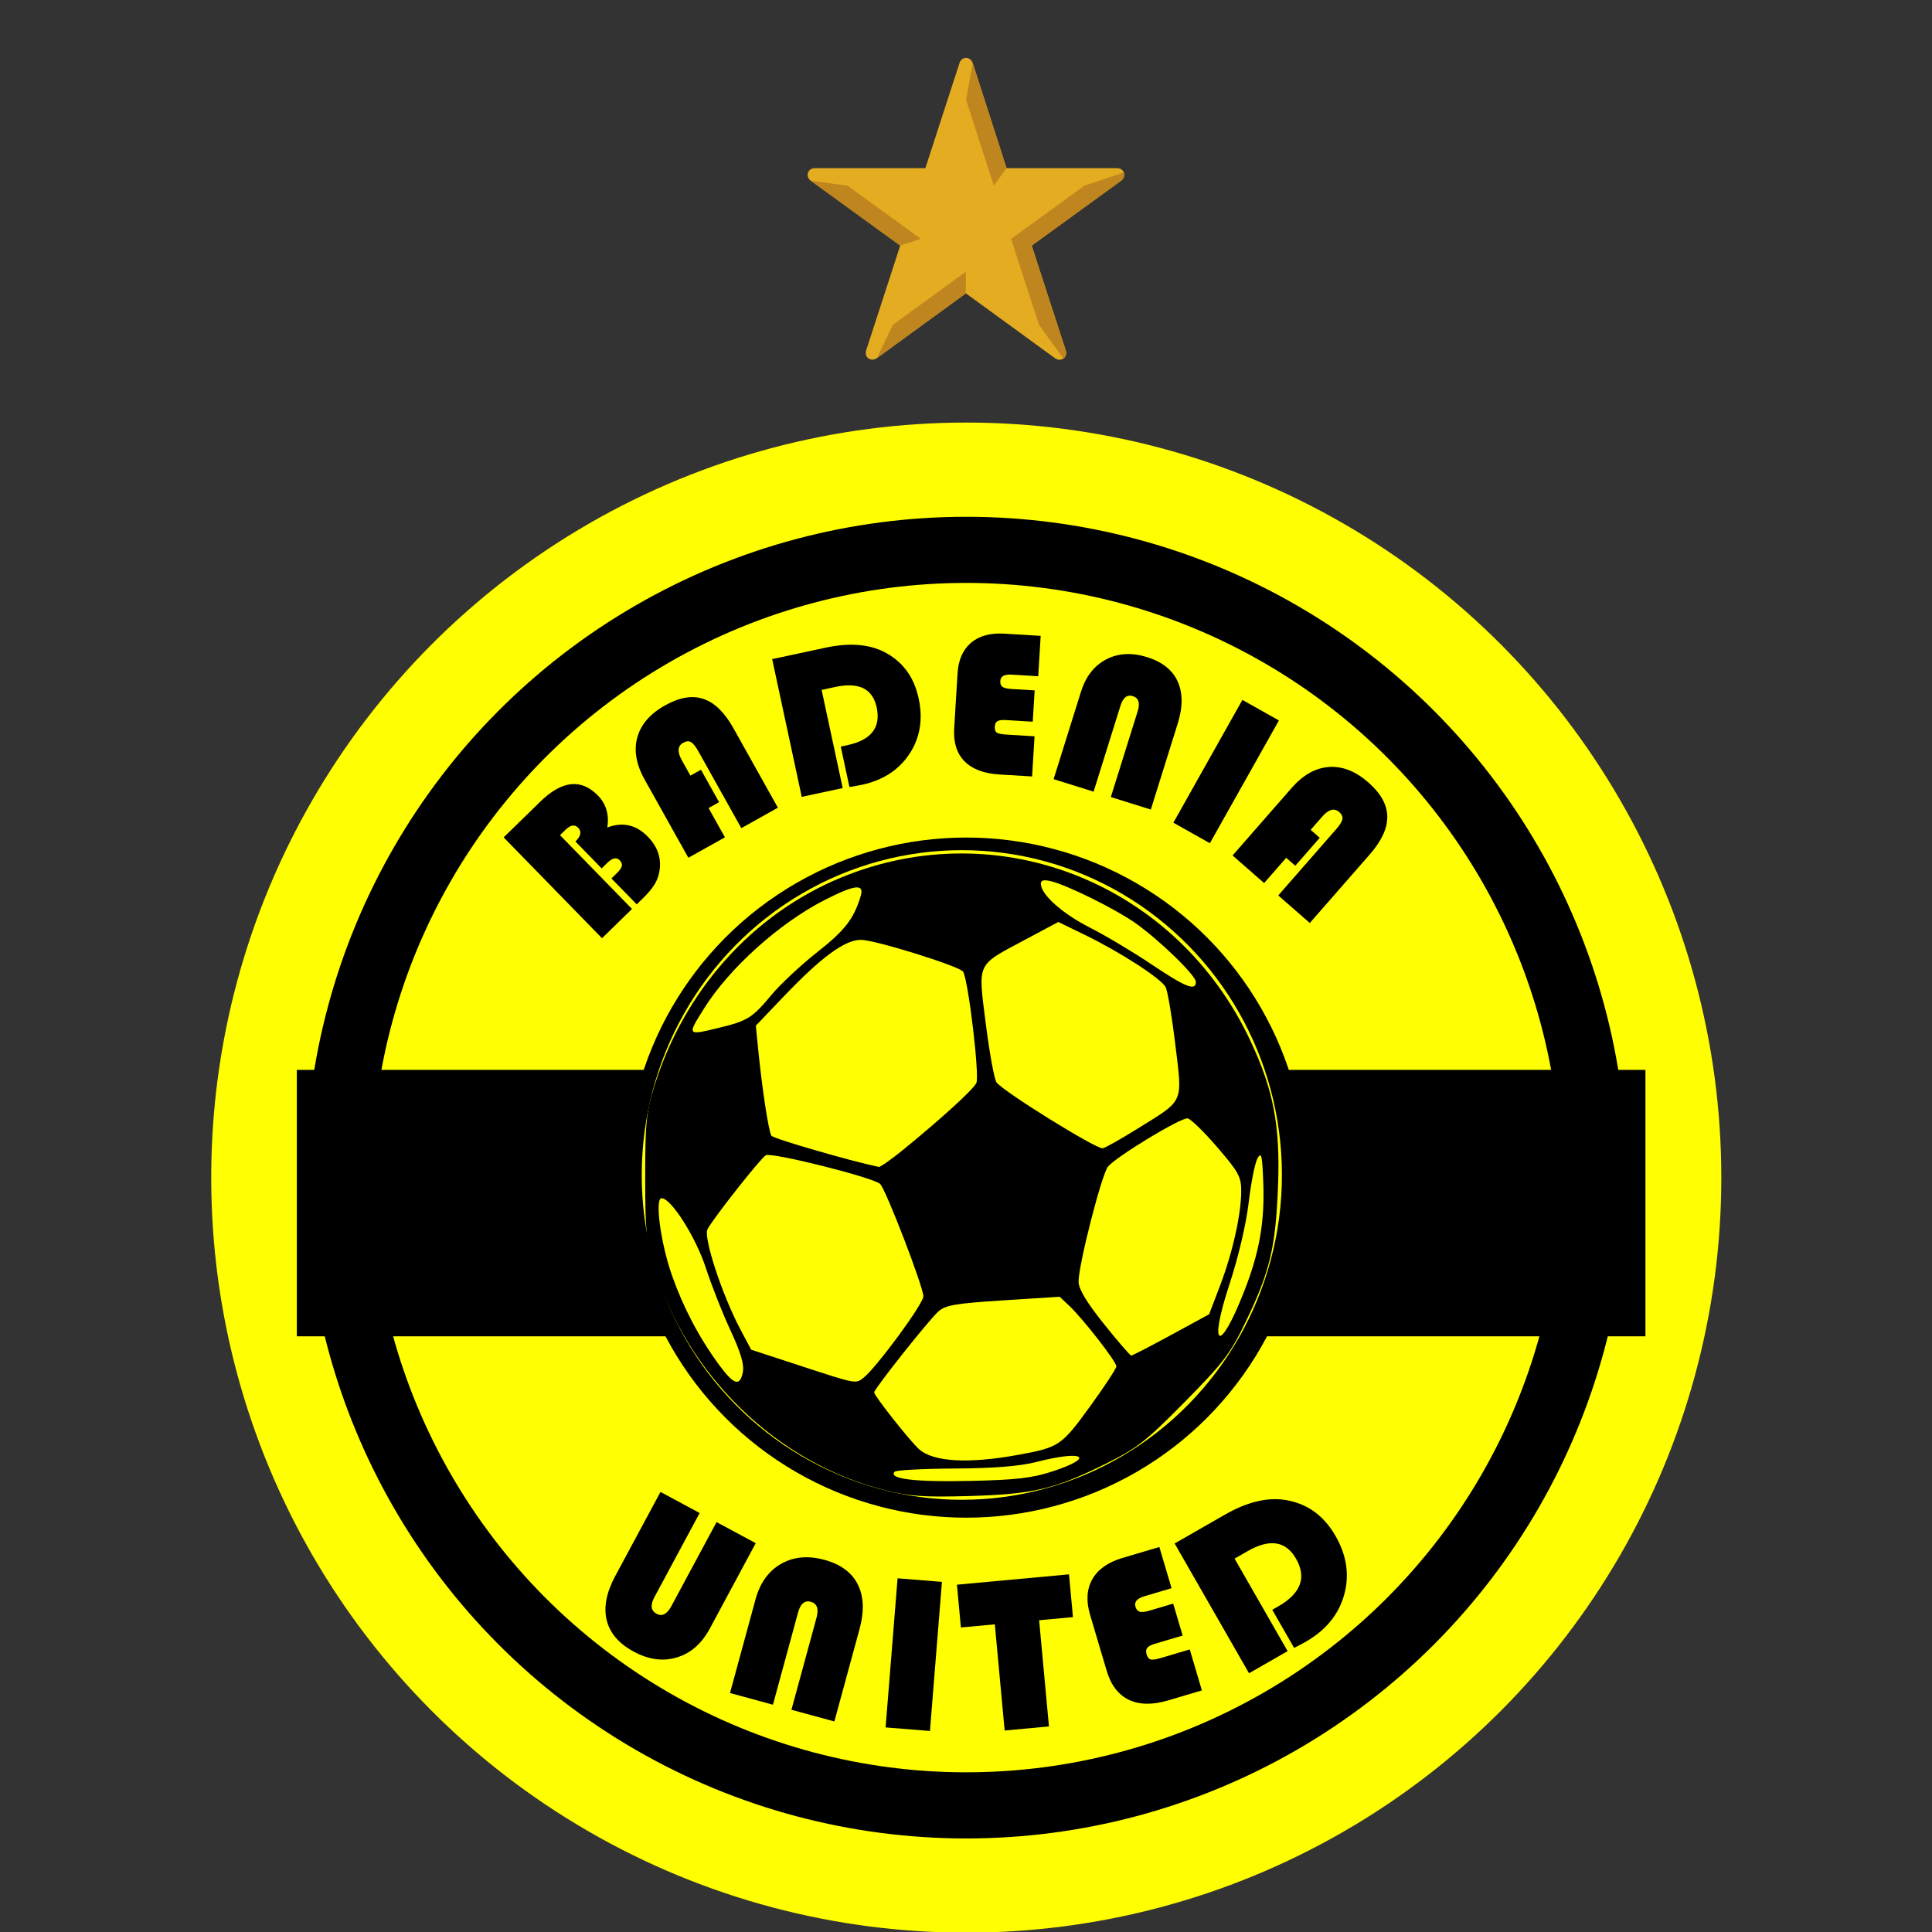 <?xml version="1.0" encoding="UTF-8" standalone="no"?>
<!-- Created with Inkscape (http://www.inkscape.org/) -->

<svg
   xmlns:dc="http://purl.org/dc/elements/1.1/"
   xmlns:cc="http://creativecommons.org/ns#"
   xmlns:rdf="http://www.w3.org/1999/02/22-rdf-syntax-ns#"
   xmlns:svg="http://www.w3.org/2000/svg"
   xmlns="http://www.w3.org/2000/svg"
   xmlns:sodipodi="http://sodipodi.sourceforge.net/DTD/sodipodi-0.dtd"
   xmlns:inkscape="http://www.inkscape.org/namespaces/inkscape"
   version="1.1"
   id="svg2"
   width="256"
   height="256"
   viewBox="0 0 256 256"
   sodipodi:docname="badenia.svg"
   inkscape:version="0.92.4 (5da689c313, 2019-01-14)">
  <rect x="0" y="0" width="256" height="256" fill="#333333" stroke="none"/>
  <defs
     id="defs6" />
  <sodipodi:namedview
     pagecolor="#ffffff"
     bordercolor="#666666"
     borderopacity="1"
     objecttolerance="10"
     gridtolerance="10"
     guidetolerance="10"
     inkscape:pageopacity="0"
     inkscape:pageshadow="2"
     inkscape:window-width="1366"
     inkscape:window-height="705"
     id="namedview4"
     showgrid="false"
     inkscape:zoom="2.132616"
     inkscape:cx="69.198615"
     inkscape:cy="207.62178"
     inkscape:window-x="-8"
     inkscape:window-y="-8"
     inkscape:window-maximized="1"
     inkscape:current-layer="svg2"
     inkscape:pagecheckerboard="true" />
  <g
     id="g859"
     transform="matrix(0.844,0,0,0.844,20.009,48.009)">
    <g
       transform="matrix(0.493,0,0,0.493,207.763,134.538)"
       id="g1038">
      <g
         id="g978">
        <circle
           r="225.445"
           cy="-13.263"
           cx="-161.805"
           id="path817"
           style="opacity:1;fill:#000000;fill-opacity:1;fill-rule:evenodd;stroke:#ffff01;stroke-width:30;stroke-linecap:square;stroke-linejoin:round;stroke-miterlimit:4;stroke-dasharray:none;stroke-opacity:1;paint-order:stroke markers fill" />
        <circle
           r="189.382"
           cy="-13.263"
           cx="-161.805"
           id="path817-9"
           style="opacity:1;fill:#ffff01;fill-opacity:1;fill-rule:evenodd;stroke:#f68121;stroke-width:0;stroke-linecap:square;stroke-linejoin:round;stroke-miterlimit:4;stroke-dasharray:none;stroke-opacity:1;paint-order:stroke markers fill" />
        <circle
           r="116.014"
           cy="-13.263"
           cx="-161.805"
           id="path817-7"
           style="opacity:1;fill:#000000;fill-opacity:1;fill-rule:evenodd;stroke:#ffff01;stroke-width:15.438;stroke-linecap:square;stroke-linejoin:round;stroke-miterlimit:4;stroke-dasharray:none;stroke-opacity:1;paint-order:stroke markers fill" />
        <rect
           y="-47.574"
           x="-374.988"
           height="84.848"
           width="429.47"
           id="rect916"
           style="opacity:1;fill:#000000;fill-opacity:1;fill-rule:evenodd;stroke:none;stroke-width:9.233;stroke-linecap:square;stroke-linejoin:round;stroke-miterlimit:4;stroke-dasharray:none;stroke-opacity:1;paint-order:stroke markers fill" />
        <g
           transform="translate(383.292,-160.479)"
           id="g914">
          <ellipse
             style="opacity:1;fill:#ffff01;fill-opacity:1;fill-rule:evenodd;stroke:#ffff01;stroke-width:10;stroke-linecap:square;stroke-linejoin:round;stroke-miterlimit:4;stroke-dasharray:none;stroke-opacity:1;paint-order:stroke markers fill"
             id="path904"
             cx="-546.512"
             cy="146.377"
             rx="96.935"
             ry="98.435" />
          <path
             style="fill:#000000;stroke-width:1.214"
             d="m -571.414,246.629 c -34.053,-8.737 -62.454,-36.261 -73.106,-70.849 -2.467,-8.012 -2.824,-11.639 -2.824,-28.73 0,-17.107 0.355,-20.706 2.825,-28.687 9.5,-30.688 31.315,-55.082 59.707,-66.767 50.175,-20.65 106.817,2.032 130.259,52.162 7.348,15.713 9.485,27.041 8.731,46.288 -0.762,19.452 -2.549,26.978 -10.175,42.851 -4.979,10.364 -7.081,13.137 -19.52,25.755 -12.439,12.618 -15.173,14.75 -25.39,19.801 -16.235,8.026 -22.956,9.601 -43.389,10.167 -14.654,0.406 -19.033,0.085 -27.118,-1.99 z m 53.935,-5.91 c 13.62,-4.499 9.699,-6.788 -5.122,-2.99 -5.416,1.388 -13.477,2.043 -26.112,2.121 -10.053,0.063 -18.674,0.515 -19.158,1.005 -2.247,2.276 6.193,3.334 23.576,2.957 15.214,-0.33 20.191,-0.904 26.817,-3.093 z m -11.148,-5.208 c 13.092,-2.388 13.83,-2.883 22.866,-15.316 4.659,-6.41 8.47,-12.209 8.47,-12.886 0,-1.484 -10.564,-15.065 -14.936,-19.201 l -3.122,-2.954 -17.995,1.149 c -15.218,0.972 -18.406,1.522 -20.661,3.565 -3.154,2.858 -20.423,24.63 -20.423,25.748 0,1.056 11.21,15.26 14.217,18.014 4.495,4.117 15.673,4.782 31.582,1.881 z m -87.609,-26.417 c 0.459,-2.357 -0.71,-6.285 -3.91,-13.143 -2.51,-5.379 -6.045,-14.333 -7.854,-19.896 -3.208,-9.865 -11.078,-22.282 -14.122,-22.282 -2.216,0 -0.303,14.314 3.273,24.487 3.602,10.247 8.596,19.765 14.896,28.389 4.843,6.63 6.782,7.245 7.716,2.445 z m 38.447,1.834 c 4.196,-3.343 19.032,-23.525 19.036,-25.897 0.005,-2.953 -11.777,-33.628 -13.738,-35.766 -1.816,-1.98 -34.584,-10.223 -36.443,-9.167 -1.651,0.937 -16.729,20.057 -18.572,23.55 -1.358,2.574 4.658,20.921 10.423,31.788 l 3.487,6.574 15.668,5.128 c 17.991,5.888 17.598,5.814 20.139,3.79 z m 97.975,-13.628 12.052,-6.563 3.44,-9.003 c 3.998,-10.465 6.754,-22.698 6.784,-30.11 0.019,-4.657 -0.783,-6.14 -7.601,-14.059 -4.192,-4.87 -8.439,-9.014 -9.439,-9.209 -2.025,-0.396 -22.533,12.003 -25.374,15.341 -2.001,2.351 -9.399,31.247 -9.38,36.636 0.007,2.355 2.478,6.482 8.067,13.48 4.43,5.547 8.357,10.078 8.726,10.069 0.369,-0.01 6.095,-2.971 12.723,-6.581 z m 23.335,-14.186 c 4.769,-12.262 6.42,-21.731 5.967,-34.232 -0.321,-8.862 -0.592,-10.011 -1.839,-7.805 -0.804,1.422 -2.067,7.749 -2.807,14.059 -0.802,6.847 -3.258,17.299 -6.09,25.923 -6.857,20.878 -3.171,22.467 4.768,2.054 z m -108.653,-44.817 c 12.225,-9.978 22.053,-18.936 23.236,-21.18 1.109,-2.101 -2.53,-32.724 -4.218,-35.494 -1.023,-1.679 -27.591,-9.984 -32.378,-10.122 -5.087,-0.146 -12.63,5.35 -24.721,18.013 l -8.9,9.321 0.823,8.213 c 1.236,12.323 3.257,25.419 4.141,26.826 0.58,0.923 24.801,7.964 34.183,9.936 0.471,0.099 3.997,-2.382 7.834,-5.515 z m 74.534,-6.641 c 15.074,-9.377 14.362,-7.794 12.075,-26.816 -1.064,-8.856 -2.458,-17.093 -3.097,-18.303 -1.443,-2.735 -14.47,-11.157 -25.708,-16.62 l -8.459,-4.112 -10.651,5.696 c -15.632,8.361 -14.944,6.868 -12.417,26.909 1.169,9.268 2.704,17.595 3.412,18.504 2.349,3.014 31.25,20.965 33.755,20.965 0.597,0 5.587,-2.8 11.089,-6.223 z M -623.76,99.487 c 9.019,-2.188 10.562,-3.157 16.604,-10.426 2.855,-3.435 9.457,-9.599 14.671,-13.699 8.757,-6.885 11.628,-10.606 13.787,-17.867 1.174,-3.949 -1.892,-3.597 -11.524,1.325 -14.408,7.362 -30.373,21.728 -38.382,34.539 -5.434,8.691 -5.48,8.633 4.845,6.128 z m 151.778,-14.603 c 0,-2.079 -12.023,-13.712 -19.592,-18.958 -6.412,-4.444 -21.436,-11.862 -26.508,-13.089 -2.387,-0.577 -3.301,-0.337 -3.265,0.859 0.101,3.43 6.881,9.464 15.619,13.901 4.972,2.525 13.841,7.818 19.71,11.762 10.783,7.247 14.036,8.528 14.036,5.525 z"
             id="path949"
             inkscape:connector-curvature="0" />
        </g>
      </g>
      <g
         aria-label="BADENIA"
         transform="matrix(-0.618,-0.49,0.49,-0.618,286.474,323.628)"
         style="font-style:normal;font-variant:normal;font-weight:normal;font-stretch:normal;font-size:85.333px;line-height:1.25;font-family:'Digital Dismay';-inkscape-font-specification:'Digital Dismay';letter-spacing:0px;word-spacing:0px;fill:#000000;fill-opacity:1;stroke:none"
         id="text929">
        <path
           inkscape:connector-curvature="0"
           d="m 942.483,-26.821 -2.628,20.499 q -2.337,18.226 -16.678,16.387 -7.108,-0.911 -11.02,-7.756 -5.087,8.547 -15.171,7.254 -7.728,-0.991 -11.632,-6.911 -1.857,-2.885 -2.343,-5.971 -0.486,-3.087 0.16,-8.129 l 0.408,-3.182 14.506,1.86 -0.366,2.852 q -0.323,2.521 0.164,3.634 0.529,1.118 2.141,1.325 2.728,0.35 3.268,-3.866 l 0.413,-3.224 15.043,1.929 q -0.594,4.629 2.589,5.037 2.934,0.376 3.47,-3.798 l 0.397,-3.1 -41.287,-5.294 2.151,-16.779 z"
           style="font-style:normal;font-variant:normal;font-weight:normal;font-stretch:normal;font-family:'Bauhaus 93';-inkscape-font-specification:'Bauhaus 93, '"
           id="path987" />
        <path
           inkscape:connector-curvature="0"
           d="m 897.029,44.08 -13.871,-5.71 1.856,-4.508 -12.522,-5.155 6.44,-15.643 33.444,13.768 q 9.709,3.997 12.892,11.48 3.205,7.538 -0.744,17.132 -3.807,9.247 -10.524,11.663 -6.679,2.432 -16.851,-1.755 l -33.983,-13.99 6.44,-15.643 32.943,13.562 q 3.082,1.269 4.578,1.029 1.496,-0.24 2.273,-2.128 1.507,-3.66 -3.964,-5.913 l -6.55,-2.697 z"
           style="font-style:normal;font-variant:normal;font-weight:normal;font-stretch:normal;font-family:'Bauhaus 93';-inkscape-font-specification:'Bauhaus 93, '"
           id="path989" />
        <path
           inkscape:connector-curvature="0"
           d="m 878.877,99.607 -31.293,-25.775 10.755,-13.058 43.901,36.159 -14.013,17.014 q -9.219,11.192 -19.519,13.343 -12.277,2.519 -22.698,-6.064 -9.97,-8.212 -10.976,-19.836 -1.006,-11.624 7.339,-21.755 0.98,-1.19 3.334,-3.786 l 12.897,10.623 -1.722,2.091 q -9.404,11.417 0.148,19.285 8.973,7.391 18.218,-3.834 z"
           style="font-style:normal;font-variant:normal;font-weight:normal;font-stretch:normal;font-family:'Bauhaus 93';-inkscape-font-specification:'Bauhaus 93, '"
           id="path991" />
        <path
           inkscape:connector-curvature="0"
           d="m 811.351,152.889 -7.25,-10.387 9.054,-6.32 q 1.845,-1.288 2.249,-2.383 0.37,-1.071 -0.536,-2.37 -1.025,-1.469 -2.145,-1.399 -1.096,0.104 -3.522,1.798 l -9.328,6.511 -9.301,-13.325 10.899,-7.608 q 7.688,-5.366 14.305,-4.548 6.641,0.852 11.483,7.788 l 12.759,18.279 q 4.674,6.697 3.423,13.058 -1.285,6.385 -8.255,11.25 l -12.061,8.418 -9.348,-13.393 8.849,-6.177 q 3.588,-2.504 1.966,-4.827 -0.954,-1.367 -2.19,-1.317 -1.212,0.084 -3.399,1.61 z"
           style="font-style:normal;font-variant:normal;font-weight:normal;font-stretch:normal;font-family:'Bauhaus 93';-inkscape-font-specification:'Bauhaus 93, '"
           id="path993" />
        <path
           inkscape:connector-curvature="0"
           d="m 783.088,129.562 13.253,34.456 q 3.485,9.061 0.174,16.585 -3.35,7.539 -12.373,11.009 -8.983,3.455 -15.762,-0.009 -6.818,-3.449 -10.632,-13.366 l -13.043,-33.911 15.789,-6.073 13.043,33.911 q 1.87,4.861 5.331,3.53 3.344,-1.286 1.475,-6.148 L 767.299,135.635 Z"
           style="font-style:normal;font-variant:normal;font-weight:normal;font-stretch:normal;font-family:'Bauhaus 93';-inkscape-font-specification:'Bauhaus 93, '"
           id="path995" />
        <path
           inkscape:connector-curvature="0"
           d="m 726.533,204.657 -8.963,-56.164 16.705,-2.666 8.963,56.164 z"
           style="font-style:normal;font-variant:normal;font-weight:normal;font-stretch:normal;font-family:'Bauhaus 93';-inkscape-font-specification:'Bauhaus 93, '"
           id="path997" />
        <path
           inkscape:connector-curvature="0"
           d="m 684.175,177.769 0.724,-14.983 4.869,0.235 0.654,-13.526 16.897,0.816 -1.745,36.125 q -0.507,10.488 -6.488,15.997 -6.025,5.549 -16.388,5.048 -9.988,-0.483 -14.519,-5.999 -4.533,-5.475 -4.002,-16.462 l 1.774,-36.707 16.897,0.816 -1.719,35.583 q -0.161,3.329 0.568,4.658 0.728,1.328 2.768,1.427 3.954,0.191 4.239,-5.719 l 0.342,-7.075 z"
           style="font-style:normal;font-variant:normal;font-weight:normal;font-stretch:normal;font-family:'Bauhaus 93';-inkscape-font-specification:'Bauhaus 93, '"
           id="path999" />
      </g>
      <g
         aria-label="UNITED"
         transform="matrix(-0.644,0.965,-0.965,-0.644,340.951,-794.732)"
         style="font-style:normal;font-variant:normal;font-weight:normal;font-stretch:normal;font-size:85.333px;line-height:1.25;font-family:'Digital Dismay';-inkscape-font-specification:'Digital Dismay';letter-spacing:0px;word-spacing:0px;fill:#000000;fill-opacity:1;stroke:none"
         id="text929-6">
        <path
           inkscape:connector-curvature="0"
           d="m 916.373,-21.086 26.503,-2.525 q 7.008,-0.668 11.6,3.126 4.589,3.763 5.251,10.711 0.659,6.918 -3.063,10.989 -3.725,4.041 -11.361,4.769 l -26.114,2.487 -1.158,-12.158 26.084,-2.485 q 3.743,-0.357 3.489,-3.022 -0.245,-2.575 -3.989,-2.219 l -26.084,2.485 z"
           style="font-style:normal;font-variant:normal;font-weight:normal;font-stretch:normal;font-size:61.609px;font-family:'Bauhaus 93';-inkscape-font-specification:'Bauhaus 93, ';letter-spacing:6.601px;word-spacing:11.552px"
           id="path1002" />
        <path
           inkscape:connector-curvature="0"
           d="m 954.509,-38.043 -25.279,8.447 q -6.648,2.221 -11.968,-0.41 -5.329,-2.66 -7.541,-9.279 -2.202,-6.591 0.515,-11.368 2.708,-4.806 9.983,-7.237 l 24.88,-8.314 3.871,11.584 -24.88,8.314 q -3.566,1.192 -2.718,3.731 0.82,2.454 4.386,1.262 l 24.88,-8.314 z"
           style="font-style:normal;font-variant:normal;font-weight:normal;font-stretch:normal;font-size:61.609px;font-family:'Bauhaus 93';-inkscape-font-specification:'Bauhaus 93, ';letter-spacing:6.601px;word-spacing:11.552px"
           id="path1004" />
        <path
           inkscape:connector-curvature="0"
           d="m 896.839,-69.492 35.871,-19.984 5.944,10.669 -35.871,19.984 z"
           style="font-style:normal;font-variant:normal;font-weight:normal;font-stretch:normal;font-size:61.609px;font-family:'Bauhaus 93';-inkscape-font-specification:'Bauhaus 93, ';letter-spacing:6.601px;word-spacing:11.552px"
           id="path1006" />
        <path
           inkscape:connector-curvature="0"
           d="m 890.79,-97.531 22.747,-18.421 7.686,9.492 -22.747,18.421 5.888,7.271 -9.164,7.421 -19.443,-24.009 9.164,-7.421 z"
           style="font-style:normal;font-variant:normal;font-weight:normal;font-stretch:normal;font-size:61.609px;font-family:'Bauhaus 93';-inkscape-font-specification:'Bauhaus 93, ';letter-spacing:6.601px;word-spacing:11.552px"
           id="path1008" />
        <path
           inkscape:connector-curvature="0"
           d="m 866.565,-125.599 5.849,-7.03 6.128,5.099 q 1.249,1.039 2.088,1.112 0.817,0.053 1.548,-0.825 0.827,-0.994 0.565,-1.761 -0.282,-0.743 -1.924,-2.109 l -6.313,-5.253 7.504,-9.018 7.377,6.138 q 5.203,4.329 5.896,9.093 0.674,4.787 -3.232,9.481 l -10.294,12.371 q -3.771,4.532 -8.439,4.875 -4.691,0.323 -9.408,-3.602 l -8.163,-6.792 7.543,-9.065 5.989,4.984 q 2.428,2.02 3.736,0.448 0.77,-0.925 0.499,-1.776 -0.289,-0.828 -1.769,-2.059 z"
           style="font-style:normal;font-variant:normal;font-weight:normal;font-stretch:normal;font-size:61.609px;font-family:'Bauhaus 93';-inkscape-font-specification:'Bauhaus 93, ';letter-spacing:6.601px;word-spacing:11.552px"
           id="path1010" />
        <path
           inkscape:connector-curvature="0"
           d="m 846.939,-132.769 13.04,-26.205 10.935,5.441 -18.293,36.763 -14.247,-7.089 q -9.372,-4.664 -12.561,-11.559 -3.769,-8.226 0.573,-16.952 4.155,-8.349 12.168,-10.947 8.013,-2.598 16.497,1.623 0.997,0.496 3.205,1.729 l -5.374,10.8 -1.751,-0.871 q -9.561,-4.758 -13.541,3.241 -3.739,7.514 5.66,12.191 z"
           style="font-style:normal;font-variant:normal;font-weight:normal;font-stretch:normal;font-size:61.609px;font-family:'Bauhaus 93';-inkscape-font-specification:'Bauhaus 93, ';letter-spacing:6.601px;word-spacing:11.552px"
           id="path1012" />
      </g>
    </g>
  </g>
  <g
     id="g948"
     transform="matrix(0.709,0,0,0.709,233.142,20.478)">
    <path
       inkscape:connector-curvature="0"
       style="fill:#e4ac21;fill-opacity:1;fill-rule:nonzero;stroke:none;stroke-width:0.072"
       id="path52"
       d="m -120.087,2.541 c -0.681,0 -11.575,0 -20.63,0 -2.866,-8.88 -6.092,-18.886 -6.317,-19.609 -0.412,-1.321 -2.07,-1.341 -2.487,-0.003 -0.202,0.651 -3.568,11.002 -6.368,19.612 -9.055,0 -19.949,0 -20.631,0 -1.392,0 -1.864,1.568 -0.765,2.365 0.545,0.395 9.356,6.787 16.693,12.108 -2.795,8.602 -6.148,18.919 -6.358,19.566 -0.429,1.323 0.916,2.256 2.013,1.458 0.544,-0.394 9.303,-6.77 16.62,-12.096 7.322,5.33 16.102,11.721 16.646,12.116 1.098,0.798 2.443,-0.136 2.014,-1.458 -0.21,-0.647 -3.567,-10.977 -6.362,-19.582 7.337,-5.321 16.153,-11.716 16.697,-12.111 1.1,-0.797 0.626,-2.365 -0.765,-2.365" />
    <path
       inkscape:connector-curvature="0"
       style="fill:#bf851e;fill-opacity:1;fill-rule:nonzero;stroke:none;stroke-width:0.072"
       id="path54"
       d="m -156.743,15.756 -13.708,-9.939 -6.834,-0.912 16.693,12.108 3.848,-1.257" />
    <path
       inkscape:connector-curvature="0"
       style="fill:#bf851e;fill-opacity:1;fill-rule:nonzero;stroke:none;stroke-width:0.072"
       id="path56"
       d="m -143.103,5.817 v 0 l 2.386,-3.276 -6.317,-19.609 -1.251,6.81 5.183,16.076" />
    <path
       inkscape:connector-curvature="0"
       style="fill:#bf851e;fill-opacity:1;fill-rule:nonzero;stroke:none;stroke-width:0.072"
       id="path58"
       d="m -161.959,31.818 -2.978,6.22 16.62,-12.096 0.001,-4.05 -13.644,9.926" />
    <path
       inkscape:connector-curvature="0"
       style="fill:#bf851e;fill-opacity:1;fill-rule:nonzero;stroke:none;stroke-width:0.072"
       id="path60"
       d="m -118.794,3.356 c -0.326,0.113 -5.38,1.799 -7.365,2.46 h 0.003 l -13.713,9.944 5.221,16.075 c 1.649,2.275 4.535,6.259 4.556,6.288 0.42,-0.299 0.649,-0.863 0.435,-1.524 -0.21,-0.647 -3.567,-10.977 -6.362,-19.582 7.337,-5.321 16.153,-11.716 16.697,-12.111 0.576,-0.417 0.72,-1.045 0.528,-1.549" />
  </g>
</svg>
